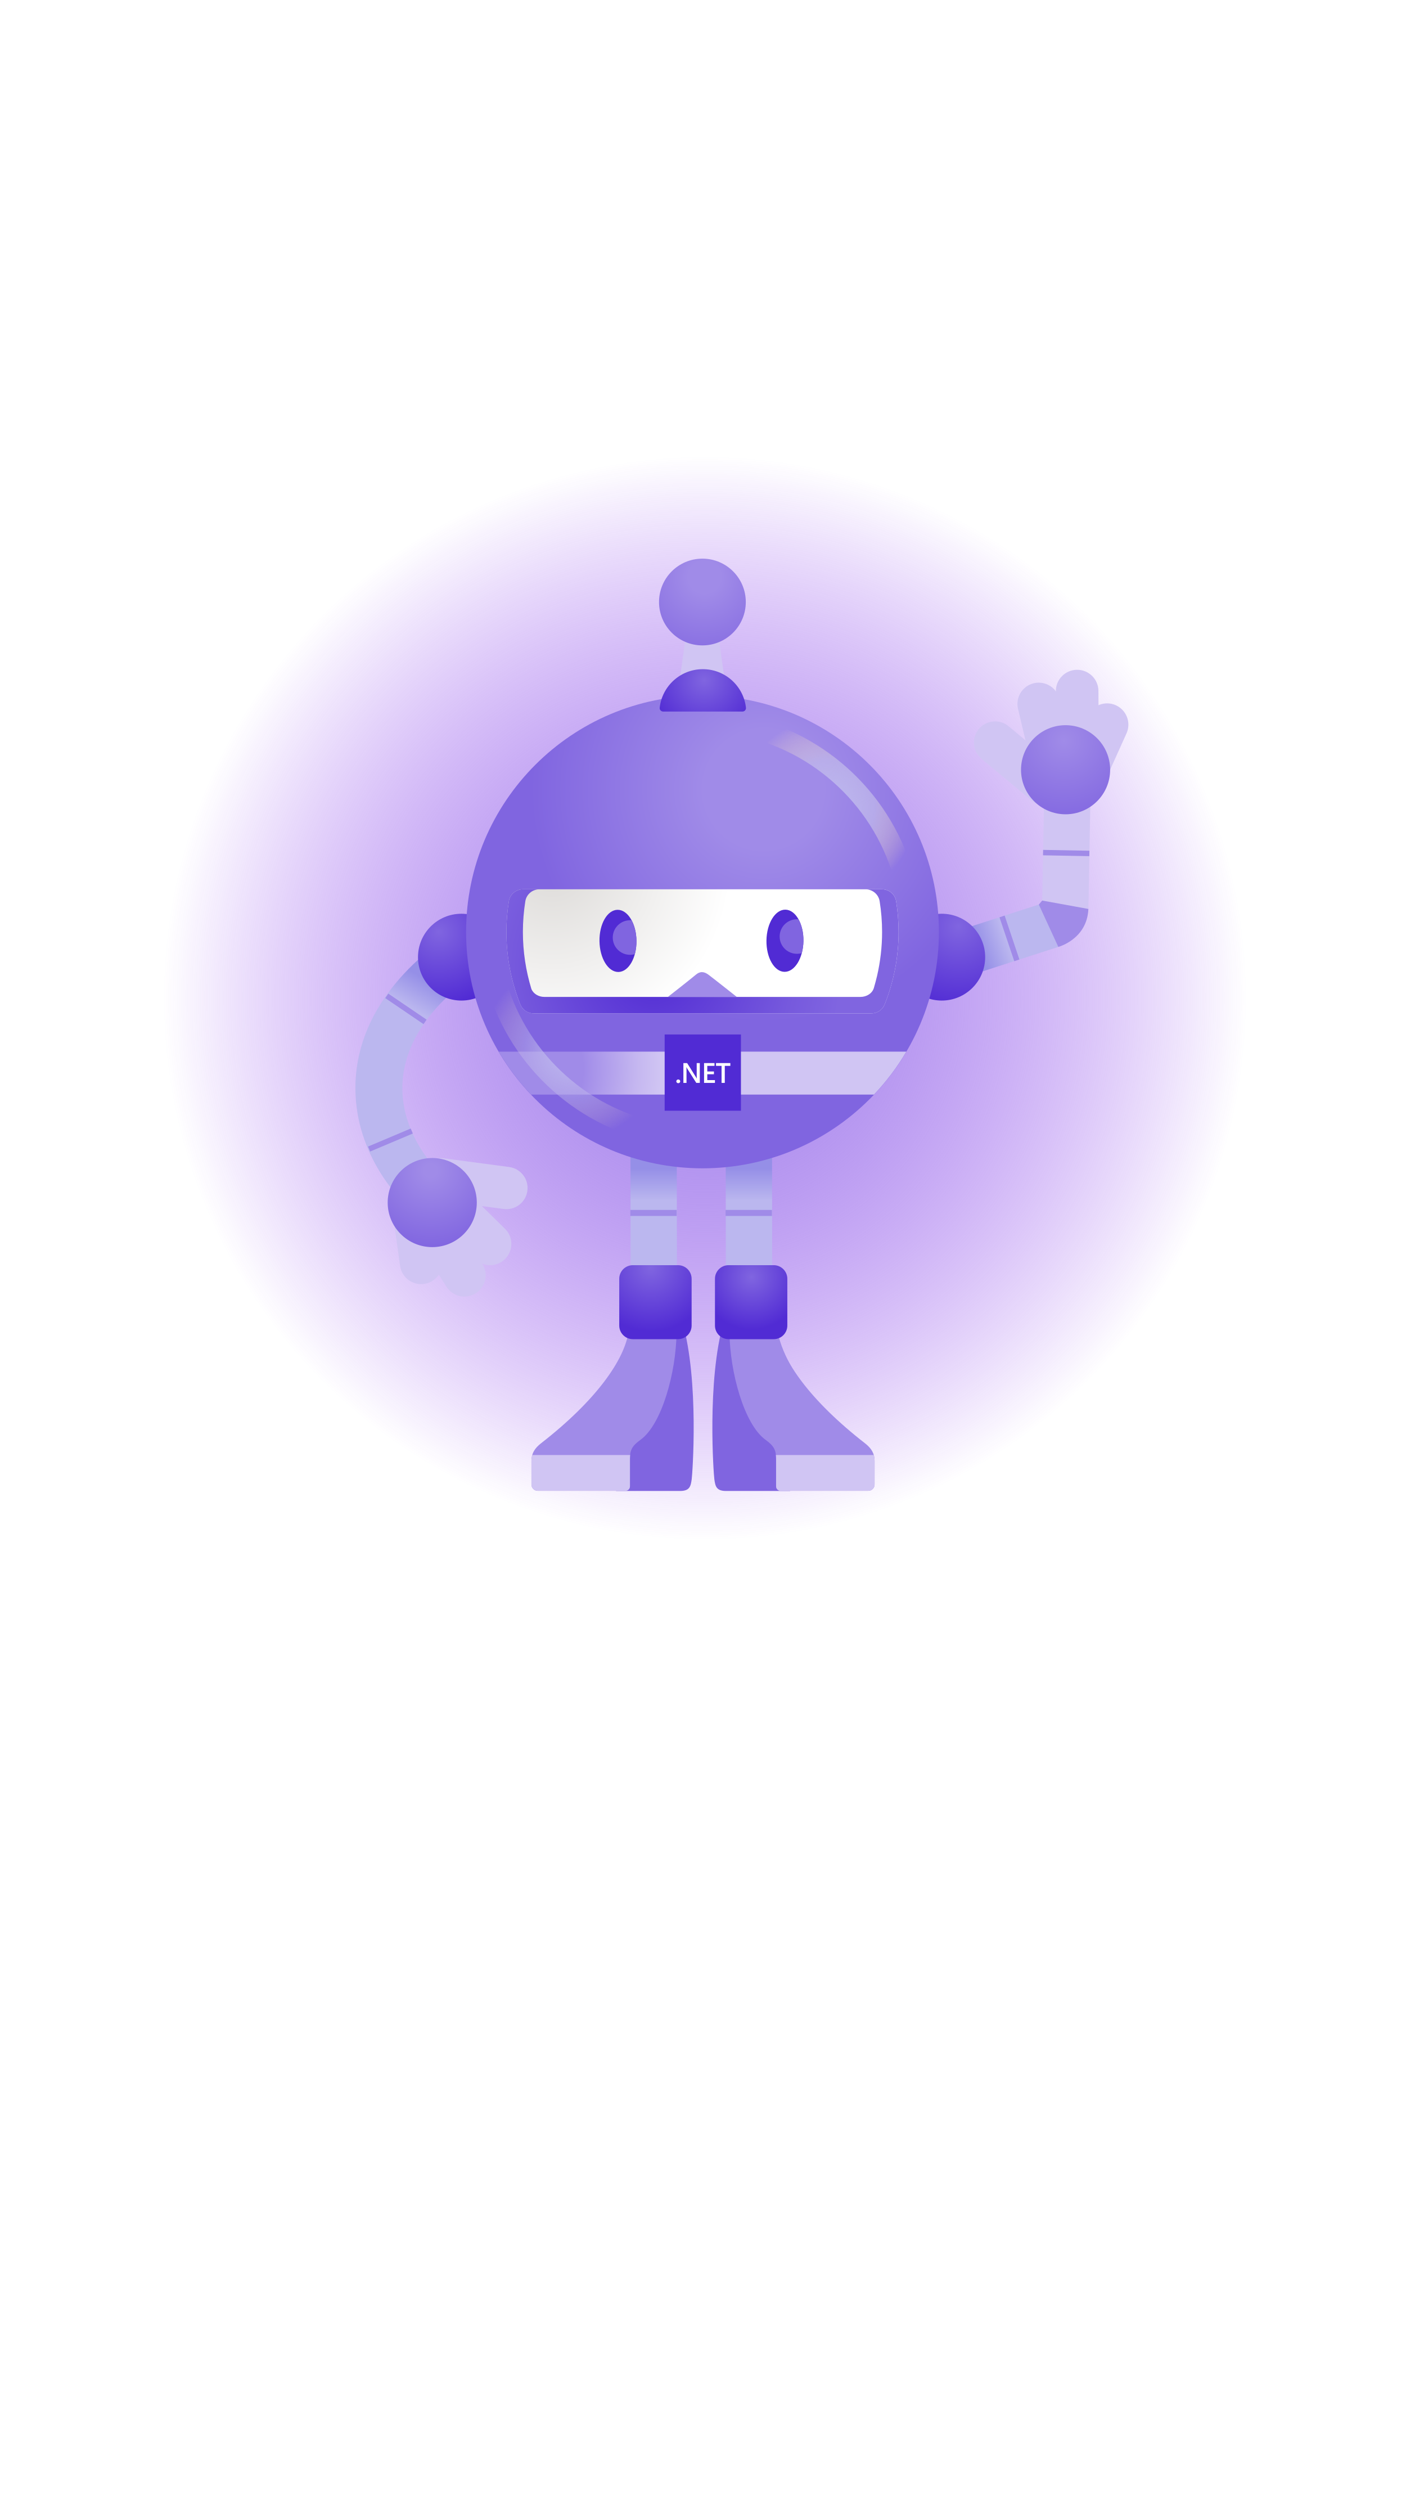 <svg width="360" height="640" viewBox="0 0 360 640" fill="none" xmlns="http://www.w3.org/2000/svg">
<g clip-path="url(#clip0_403_34461)">
<g filter="url(#filter0_f_403_34461)">
<circle cx="180.5" cy="255.5" r="138.5" fill="url(#paint0_radial_403_34461)"/>
</g>
<path d="M199.047 340.756C201.909 354.316 216.157 365.959 217.057 366.489C217.958 367.019 191.263 367.291 191.263 367.291C191.263 367.291 183.416 348.542 186.808 340.279C187.122 339.512 199.047 340.756 199.047 340.756Z" fill="#A08BE8"/>
<path d="M192.381 365.458L215.8 365.573C215.8 365.573 221.243 369.227 222.689 371.863C223.795 373.879 223.718 378.401 223.622 380.42C223.595 380.982 223.129 381.421 222.567 381.421L199.98 381.378C199.255 381.376 198.669 380.787 198.677 380.06C198.701 377.559 198.272 372.236 197.331 370.715C195.922 368.444 192.381 365.458 192.381 365.458Z" fill="#D0C5F3"/>
<path d="M185.278 338.431C180.96 353.507 182.726 377.408 182.907 378.673C183.158 380.425 183.395 381.65 185.886 381.65C188.987 381.65 202.305 381.65 202.305 381.65L195.312 339.403L185.278 338.431Z" fill="#8065E0"/>
<path d="M199.047 340.756C200.091 348.154 207.474 358.55 221.461 369.429C223.097 370.699 223.936 372.044 223.936 373.935V379.991C223.936 380.886 223.209 381.613 222.314 381.613H199.862C199.228 381.613 198.717 381.099 198.717 380.468V373.477C198.717 371.299 198.277 370.18 196.042 368.577C190.447 364.564 186.912 351.03 186.797 341.405C186.683 331.781 199.047 340.756 199.047 340.756Z" fill="#A08BE8"/>
<path d="M223.725 372.449C223.861 372.91 223.936 373.4 223.936 373.938V379.994C223.936 380.888 223.209 381.615 222.313 381.615H199.86C199.225 381.615 198.714 381.101 198.714 380.47V373.48C198.714 373.107 198.701 372.766 198.666 372.449H223.725Z" fill="#D0C5F3"/>
<path d="M174.733 338.431C179.052 353.507 177.286 377.408 177.105 378.673C176.854 380.425 176.617 381.65 174.126 381.65C171.025 381.65 157.707 381.65 157.707 381.65L164.7 339.403L174.733 338.431Z" fill="#8065E0"/>
<path d="M160.962 340.756C159.918 348.154 152.535 358.55 138.548 369.429C136.913 370.699 136.073 372.044 136.073 373.935V379.991C136.073 380.886 136.801 381.613 137.696 381.613H160.147C160.781 381.613 161.293 381.099 161.293 380.468V373.477C161.293 371.299 161.732 370.18 163.967 368.577C169.562 364.564 173.098 351.03 173.212 341.405C173.327 331.781 160.962 340.756 160.962 340.756Z" fill="#A08BE8"/>
<path d="M136.284 372.449C136.148 372.91 136.073 373.4 136.073 373.938V379.994C136.073 380.888 136.801 381.615 137.696 381.615H160.15C160.784 381.615 161.295 381.101 161.295 380.47V373.48C161.295 373.107 161.309 372.766 161.343 372.449H136.284Z" fill="#D0C5F3"/>
<path d="M185.812 291.27L185.847 324.29L197.708 324.279L197.673 291.257L185.812 291.27Z" fill="url(#paint1_linear_403_34461)"/>
<path d="M197.654 309.709H185.782V311.257H197.654V309.709Z" fill="#A08BE8"/>
<path d="M161.424 291.27L161.461 324.29L173.322 324.279L173.285 291.257L161.424 291.27Z" fill="url(#paint2_linear_403_34461)"/>
<path d="M173.266 309.709H161.394V311.257H173.266V309.709Z" fill="#A08BE8"/>
<path d="M110.798 314.103C102.22 308.53 91.898 296.391 91.054 280.533C90.54 270.906 93.46 256.557 110.281 242.882L117.866 252.203C107.655 260.503 102.534 270.08 103.059 279.893C103.626 290.519 110.644 299.67 117.35 304.029L110.798 314.103Z" fill="url(#paint3_linear_403_34461)"/>
<path d="M248.17 249.753L270.978 242.384L267.197 231.146L244.389 238.514L248.17 249.753Z" fill="url(#paint4_linear_403_34461)"/>
<path d="M257.233 234.367L255.917 234.809L259.699 246.046L261.014 245.604L257.233 234.367Z" fill="#A08BE8"/>
<path d="M241.131 256.117C247.269 256.117 252.246 251.143 252.246 245.007C252.246 238.871 247.269 233.896 241.131 233.896C234.992 233.896 230.016 238.871 230.016 245.007C230.016 251.143 234.992 256.117 241.131 256.117Z" fill="url(#paint5_radial_403_34461)"/>
<path d="M118.141 256.117C124.279 256.117 129.256 251.143 129.256 245.007C129.256 238.871 124.279 233.896 118.141 233.896C112.002 233.896 107.026 238.871 107.026 245.007C107.026 251.143 112.002 256.117 118.141 256.117Z" fill="url(#paint6_radial_403_34461)"/>
<path d="M179.87 299.06C213.3 299.06 240.401 271.97 240.401 238.554C240.401 205.138 213.3 178.049 179.87 178.049C146.44 178.049 119.34 205.138 119.34 238.554C119.34 271.97 146.44 299.06 179.87 299.06Z" fill="url(#paint7_radial_403_34461)"/>
<path d="M230.072 238.554C230.072 245.105 228.806 251.361 226.518 257.097C225.964 258.488 224.615 259.398 223.118 259.398H136.623C135.125 259.398 133.777 258.488 133.223 257.097C130.934 251.361 129.669 245.105 129.669 238.554C129.669 235.875 129.885 233.247 130.295 230.682C130.575 228.922 132.117 227.638 133.9 227.638H225.844C227.626 227.638 229.169 228.922 229.448 230.682C229.856 233.249 230.072 235.875 230.072 238.554Z" fill="url(#paint8_radial_403_34461)"/>
<path d="M127.681 269.196H232.059C229.717 273.174 226.93 276.858 223.771 280.186H135.969C132.81 276.858 130.026 273.174 127.681 269.196Z" fill="url(#paint9_radial_403_34461)"/>
<path d="M130.29 230.685C130.569 228.925 132.112 227.641 133.894 227.641H138.114C136.332 227.641 134.789 228.925 134.51 230.685C134.102 233.25 133.884 235.878 133.884 238.557C133.884 243.636 134.651 248.53 136.06 253.148C136.58 254.418 137.952 255.183 139.351 255.183H220.353C221.85 255.183 223.329 254.317 223.752 252.882C224.053 251.859 224.325 250.818 224.573 249.787C225.404 246.176 225.854 242.421 225.854 238.56C225.854 235.881 225.638 233.252 225.228 230.688C224.948 228.927 223.406 227.644 221.624 227.644H225.844C227.626 227.644 229.169 228.927 229.448 230.688C229.856 233.252 230.074 235.881 230.074 238.56C230.074 245.111 228.809 251.366 226.52 257.103C225.966 258.493 224.618 259.404 223.121 259.404H218.901H140.84H136.622H136.617C135.12 259.404 133.772 258.493 133.218 257.103C130.929 251.366 129.664 245.111 129.664 238.56C129.664 235.875 129.882 233.25 130.29 230.685Z" fill="url(#paint10_radial_403_34461)"/>
<path d="M188.643 255.18C188.643 255.18 182.609 250.405 181.429 249.521C180.248 248.637 179.22 248.589 178.141 249.521C177.062 250.453 171.017 255.18 171.017 255.18H188.643Z" fill="#A08BE8"/>
<path d="M278.681 232.664L279.191 204.638L267.332 204.422L266.822 232.448L278.681 232.664Z" fill="#D0C5F3"/>
<path d="M267.085 217.551L267.06 218.938L278.919 219.154L278.944 217.767L267.085 217.551Z" fill="#A08BE8"/>
<path d="M251.316 194.235L264.219 204.984C266.518 206.898 269.936 206.589 271.851 204.291C273.767 201.993 273.458 198.576 271.159 196.661L258.256 185.913C255.957 183.998 252.539 184.307 250.623 186.606C248.708 188.904 249.017 192.318 251.316 194.235Z" fill="#D0C5F3"/>
<path d="M283.808 197.99L288.449 187.697C289.667 184.946 288.422 181.729 285.67 180.512C282.918 179.295 279.7 180.539 278.482 183.29L273.724 193.844L283.808 197.99Z" fill="#D0C5F3"/>
<path d="M281.301 192.427L281.248 176.859C281.227 173.849 278.77 171.429 275.76 171.45C272.749 171.471 270.327 173.927 270.349 176.936L270.351 188.512L281.301 192.427Z" fill="#D0C5F3"/>
<path d="M274.859 194.11L271.268 178.947C270.581 176.017 267.647 174.201 264.717 174.888C261.786 175.575 259.969 178.507 260.657 181.437L264.312 196.88L274.859 194.11Z" fill="#D0C5F3"/>
<path d="M272.837 208.437C279.138 208.437 284.245 203.332 284.245 197.034C284.245 190.736 279.138 185.631 272.837 185.631C266.537 185.631 261.429 190.736 261.429 197.034C261.429 203.332 266.537 208.437 272.837 208.437Z" fill="url(#paint11_radial_403_34461)"/>
<path d="M265.988 231.55L270.978 242.384C270.978 242.384 278.334 240.45 278.677 232.671C271.106 231.292 266.848 230.517 266.848 230.517L265.988 231.55Z" fill="#A08BE8"/>
<path d="M198.107 323.853H186.547C184.623 323.853 183.062 325.414 183.062 327.336V339.31C183.062 341.232 184.623 342.793 186.547 342.793H198.107C200.03 342.793 201.591 341.232 201.591 339.31V327.336C201.591 325.414 200.03 323.853 198.107 323.853Z" fill="url(#paint12_radial_403_34461)"/>
<path d="M130.375 298.727L113.726 296.511C110.759 296.117 108.033 298.199 107.639 301.166C107.244 304.133 109.328 306.857 112.296 307.251L128.944 309.467C131.912 309.861 134.638 307.779 135.032 304.812C135.426 301.845 133.34 299.121 130.375 298.727Z" fill="#D0C5F3"/>
<path d="M100.882 312.868L102.446 324.047C102.883 327.025 105.651 329.081 108.63 328.644C111.608 328.207 113.665 325.44 113.228 322.463L111.624 310.998L100.882 312.868Z" fill="#D0C5F3"/>
<path d="M105.974 316.237L114.323 329.379C115.946 331.912 119.316 332.652 121.852 331.027C124.386 329.406 125.127 326.037 123.501 323.502L117.323 313.712L105.974 316.237Z" fill="#D0C5F3"/>
<path d="M110.524 311.379L121.65 322.292C123.794 324.404 127.244 324.378 129.357 322.234C131.47 320.09 131.443 316.641 129.299 314.53L117.968 303.411L110.524 311.379Z" fill="#D0C5F3"/>
<path d="M110.673 319.23C116.974 319.23 122.081 314.124 122.081 307.827C122.081 301.529 116.974 296.423 110.673 296.423C104.373 296.423 99.265 301.529 99.265 307.827C99.265 314.124 104.373 319.23 110.673 319.23Z" fill="url(#paint13_radial_403_34461)"/>
<path d="M158.346 248.801C160.961 248.762 163.027 245.168 162.961 240.774C162.896 236.379 160.723 232.849 158.109 232.888C155.495 232.927 153.428 236.52 153.494 240.915C153.559 245.309 155.732 248.84 158.346 248.801Z" fill="#512BD4"/>
<path d="M205.715 240.878C205.78 236.484 203.714 232.89 201.099 232.851C198.485 232.812 196.313 236.343 196.247 240.737C196.182 245.131 198.248 248.725 200.862 248.764C203.477 248.803 205.649 245.272 205.715 240.878Z" fill="#512BD4"/>
<path d="M158.189 236.858C156.46 238.586 156.46 241.388 158.189 243.116C159.367 244.293 161.042 244.666 162.537 244.24C162.825 243.188 162.982 242.014 162.963 240.77C162.934 238.775 162.468 236.965 161.724 235.577C160.459 235.465 159.156 235.891 158.189 236.858Z" fill="#8065E0"/>
<path d="M200.92 236.6C199.191 238.328 199.191 241.13 200.92 242.858C202.105 244.043 203.792 244.413 205.294 243.976C205.55 243.026 205.697 241.982 205.715 240.879C205.747 238.725 205.265 236.765 204.458 235.322C203.195 235.207 201.89 235.63 200.92 236.6Z" fill="#8065E0"/>
<path d="M185.635 174.803H173.939L175.589 162.797H183.986L185.635 174.803Z" fill="#D0C5F3"/>
<path d="M179.849 165.205C185.983 165.205 190.956 160.234 190.956 154.102C190.956 147.971 185.983 143 179.849 143C173.715 143 168.742 147.971 168.742 154.102C168.742 160.234 173.715 165.205 179.849 165.205Z" fill="url(#paint14_radial_403_34461)"/>
<path d="M190.109 182.139C190.636 182.139 191.057 181.684 190.999 181.159C190.381 175.609 185.673 171.292 179.956 171.292C174.238 171.292 169.531 175.609 168.913 181.159C168.854 181.684 169.275 182.139 169.802 182.139H190.109Z" fill="url(#paint15_radial_403_34461)"/>
<path d="M189.712 264.799H170.183V284.319H189.712V264.799Z" fill="#512BD4"/>
<path d="M173.662 277.27C173.524 277.27 173.407 277.225 173.311 277.132C173.215 277.039 173.167 276.927 173.167 276.796C173.167 276.663 173.215 276.551 173.311 276.455C173.407 276.362 173.524 276.314 173.662 276.314C173.804 276.314 173.921 276.362 174.017 276.455C174.115 276.549 174.166 276.663 174.166 276.796C174.166 276.927 174.115 277.039 174.017 277.132C173.924 277.225 173.804 277.27 173.662 277.27Z" fill="white"/>
<path d="M179.183 277.193H178.285L175.919 273.465C175.861 273.372 175.81 273.273 175.77 273.172H175.749C175.767 273.281 175.775 273.513 175.775 273.87V277.196H174.981V272.123H175.938L178.224 275.763C178.32 275.915 178.384 276.019 178.41 276.075H178.424C178.4 275.941 178.389 275.712 178.389 275.393V272.123H179.18V277.193H179.183Z" fill="white"/>
<path d="M183.051 277.193H180.272V272.12H182.942V272.834H181.096V274.269H182.798V274.98H181.096V276.479H183.054V277.193H183.051Z" fill="white"/>
<path d="M187 272.834H185.577V277.193H184.756V272.834H183.336V272.12H187V272.834Z" fill="white"/>
<path d="M173.601 323.853H162.041C160.118 323.853 158.557 325.414 158.557 327.336V339.31C158.557 341.232 160.118 342.793 162.041 342.793H173.601C175.525 342.793 177.086 341.232 177.086 339.31V327.336C177.086 325.414 175.525 323.853 173.601 323.853Z" fill="url(#paint16_radial_403_34461)"/>
<path d="M126.386 245.774C127.519 245.822 128.523 246.626 128.774 247.787C132.962 267.089 148.086 282.49 167.306 287.025C168.681 287.35 169.533 288.727 169.208 290.101C168.883 291.475 167.506 292.327 166.131 292.002C145.004 287.02 128.379 270.088 123.776 248.874C123.477 247.494 124.354 246.133 125.734 245.832C125.952 245.782 126.171 245.763 126.386 245.774Z" fill="url(#paint17_radial_403_34461)"/>
<path d="M232.019 229.894C230.887 229.846 229.882 229.042 229.632 227.881C225.444 208.578 210.319 193.178 191.1 188.643C189.725 188.318 188.873 186.941 189.198 185.567C189.523 184.193 190.9 183.34 192.275 183.665C213.402 188.648 230.026 205.58 234.63 226.794C234.928 228.173 234.052 229.534 232.672 229.835C232.453 229.886 232.232 229.904 232.019 229.894Z" fill="url(#paint18_radial_403_34461)"/>
<path d="M105.164 288.873L94.237 293.485L94.777 294.763L105.704 290.151L105.164 288.873Z" fill="#A08BE8"/>
<path d="M99.422 254.34L98.641 255.488L108.449 262.154L109.23 261.007L99.422 254.34Z" fill="#A08BE8"/>
<path opacity="0.5" fill-rule="evenodd" clip-rule="evenodd" d="M106.4 589H127.6C128.4 589 129 589.6 129 590.4V591.5C129 592.3 128.4 592.5 128.1 592.5C116.7 593.9 109.2 598.7 105 603.1V590.4C105 589.6 105.6 589 106.4 589ZM136.5 592.8C137.7 592.5 139.3 592.4 140.9 592.4C143.7 592.4 145.6 592.9 147 594.1C148.6 595.5 149.5 597.5 149.5 600.6C149.5 604.2 148.3 606.3 147 607.5C145.5 608.9 143.1 609.6 140.2 609.6C138.6 609.6 137.4 609.5 136.5 609.4V592.8ZM139.7 606.8C140.1 606.9 140.6 606.9 141 606.9C144.1 607 146.2 605 146.1 600.6C146.1 596.8 144.2 594.9 141.2 594.9C140.6 594.9 140.1 594.9 139.7 595V606.8ZM151.2 603.4C151.2 599.9 153.2 596.9 156.8 596.9C159.8 596.9 161.7 599 161.7 603C161.7 603.5 161.7 603.9 161.6 604.3H154.3C154.3 606.4 155.8 607.2 157.6 607.2C158.8 607.2 159.8 607 160.6 606.7L161.1 608.9C160 609.3 158.6 609.6 157.1 609.6C153.4 609.6 151.2 607.2 151.2 603.4ZM156.6 599.2C155 599.2 154.4 600.8 154.3 602H158.7C158.7 600.8 158.2 599.2 156.6 599.2ZM170.8 597.1L169.3 603C169 604.1 168.8 605.1 168.6 606.1H168.5C168.3 605 168.1 604 167.8 603L166.2 597.1H162.7L166.8 609.3H170L174.2 597.1H170.8ZM184.8 601.9H179.2V606.6H185.4V609.4H176V592.5H185.1V595.2H179.2V599.3H184.8V601.9ZM197.7 597.1H194.3L193.2 599.3C192.9 599.9 192.6 600.6 192.3 601.299L192.3 601.3C192.15 601 192 600.675 191.85 600.35C191.7 600.025 191.55 599.7 191.4 599.4L190.2 597.2H186.6L190.2 603.2L186.5 609.4H190L191 607C191.15 606.7 191.3 606.375 191.45 606.05C191.6 605.725 191.75 605.4 191.9 605.1C192.2 605.8 192.5 606.4 192.8 607L194 609.4H197.6L194.1 603L197.7 597.1ZM202.4 598.8C203.2 597.6 204.4 596.9 206 596.9C208.6 596.9 210.6 599.4 210.6 603C210.6 607.5 208.1 609.5 205.6 609.5C204.3 609.5 203.2 608.9 202.7 608.1V614.2H199.5V601.1C199.5 600.226 199.47 599.442 199.443 598.731V598.73V598.73V598.73V598.73V598.729V598.729V598.729L199.443 598.728C199.42 598.138 199.4 597.599 199.4 597.1H202.2L202.4 598.8ZM202.6 604.5C202.6 606.2 203.7 607.1 204.8 607.1C206.5 607.1 207.3 605.4 207.2 603.3C207.2 601.1 206.4 599.5 204.8 599.5C203.6 599.5 202.6 600.7 202.6 602.2V604.5ZM215.8 599.3L215.6 597.2H212.8C212.8 597.707 212.821 598.236 212.844 598.806L212.844 598.806C212.871 599.471 212.9 600.192 212.9 601V609.4H216.2V603C216.2 600.9 217.3 599.9 218.8 599.9C219.1 599.9 219.4 599.9 219.6 600V596.9C219.51 596.9 219.42 596.88 219.321 596.858C219.2 596.83 219.065 596.8 218.9 596.8C217.7 596.9 216.4 597.7 215.8 599.3ZM220.7 603.4C220.7 599.9 222.7 596.9 226.3 596.9C229.3 596.9 231.2 599 231.2 603C231.2 603.5 231.2 603.9 231.1 604.3H223.8C223.9 606.4 225.3 607.2 227.1 607.2C228.3 607.2 229.3 607 230.1 606.7L230.6 608.9C229.5 609.3 228.1 609.6 226.6 609.6C222.9 609.6 220.7 607.2 220.7 603.4ZM226.1 599.2C224.5 599.2 223.9 600.8 223.8 602H228.2C228.2 600.8 227.7 599.2 226.1 599.2ZM238 602C236.6 601.4 236.1 601.1 236.1 600.4C236.1 599.7 236.6 599.2 237.6 599.2C238.5 599.2 239.4 599.5 239.9 599.8L240.5 597.5C239.8 597.1 238.7 596.8 237.5 596.8C234.8 596.8 233 598.5 233 600.7C233 602 233.8 603.3 236.1 604.3C237.4 604.9 237.9 605.3 237.9 606C237.9 606.7 237.4 607.2 236.2 607.2C235.2 607.2 234 606.8 233.3 606.4L232.7 608.7C233.5 609.2 234.8 609.5 236.1 609.5C239.2 609.5 240.9 608 240.9 605.6C241 604 240 602.8 238 602ZM245.8 600.4C245.8 601.1 246.3 601.4 247.7 602C249.8 602.8 250.7 604 250.6 605.6C250.6 608 248.9 609.5 245.8 609.5C244.5 609.5 243.2 609.2 242.4 608.7L243 606.4C243.7 606.8 244.9 607.2 245.9 607.2C247.1 607.2 247.6 606.7 247.6 606C247.6 605.3 247.1 604.9 245.8 604.3C243.5 603.3 242.7 602 242.7 600.7C242.7 598.5 244.5 596.8 247.2 596.8C248.4 596.8 249.5 597.1 250.2 597.5L249.6 599.8C249.1 599.5 248.2 599.2 247.3 599.2C246.3 599.2 245.8 599.7 245.8 600.4ZM106.422 608.567L106.422 608.567C105.946 609.193 105.552 609.711 105.3 610.3C105.2 610.4 105 610.9 105 611.2V611.6C105 612.4 105.6 613 106.4 613H127.6C128.4 613 129 612.4 129 611.6V595.3C117.4 597.3 110.3 603.6 106.7 608.2C106.605 608.327 106.513 608.448 106.423 608.566L106.422 608.567ZM253.9 596.4C254.3 596.3 254.4 596.1 254.4 595.8C254.4 595.6 254.3 595.4 254.2 595.3C254.1 595.2 253.8 595.1 253.6 595.1H252.9V597.3H253.3V596.4H253.5C253.6 596.4 253.7 596.5 253.8 596.7L254 597.3H254.5L254.2 596.7L253.9 596.4ZM253.5 596.2H253.2V595.6H253.5C253.8 595.6 253.9 595.7 253.9 595.9C253.9 596 253.9 596.1 253.8 596.1C253.8 596.2 253.7 596.2 253.5 596.2ZM253.6 594.6C254.1 594.6 254.6 594.8 254.9 595.1C255.2 595.4 255.4 595.8 255.4 596.4C255.4 596.9 255.3 597.4 254.9 597.7C254.5 598 254.1 598.2 253.6 598.2C253.1 598.2 252.6 598 252.3 597.7C252 597.3 251.8 596.9 251.8 596.4C251.8 595.9 251.9 595.4 252.3 595.1C252.6 594.8 253.1 594.6 253.6 594.6ZM253.5 597.8C253.9 597.8 254.3 597.7 254.6 597.4C254.9 597.1 255.1 596.8 255 596.3C255 595.9 254.9 595.5 254.6 595.2C254.3 594.9 253.9 594.8 253.5 594.8C253.1 594.8 252.7 594.9 252.4 595.2C252.1 595.5 252 595.9 252 596.3C252 596.7 252.1 597.1 252.4 597.4C252.7 597.7 253.1 597.8 253.5 597.8Z" fill="white"/>
<path d="M19.701 445.68C19.701 445.087 19.845 444.668 20.133 444.423C20.421 444.169 20.772 444.042 21.186 444.042C21.618 444.042 21.982 444.169 22.278 444.423C22.575 444.668 22.723 445.087 22.723 445.68C22.723 446.264 22.575 446.691 22.278 446.962C21.982 447.224 21.618 447.355 21.186 447.355C20.772 447.355 20.421 447.224 20.133 446.962C19.845 446.691 19.701 446.264 19.701 445.68ZM41.677 447H39.188L29.07 431.41H28.969C28.994 431.825 29.024 432.299 29.058 432.832C29.091 433.357 29.117 433.92 29.134 434.521C29.159 435.113 29.172 435.718 29.172 436.336V447H27.166V428.439H29.642L39.722 443.979H39.81C39.794 443.682 39.773 443.263 39.747 442.722C39.722 442.172 39.696 441.583 39.671 440.957C39.654 440.322 39.645 439.734 39.645 439.192V428.439H41.677V447ZM57.076 447H46.742V428.439H57.076V430.344H48.9V436.349H56.606V438.228H48.9V445.096H57.076V447ZM66.89 447H64.719V430.344H58.879V428.439H72.704V430.344H66.89V447ZM90.427 447L84.193 430.572H84.092C84.126 430.919 84.155 431.342 84.181 431.842C84.206 432.341 84.227 432.887 84.244 433.479C84.261 434.063 84.269 434.66 84.269 435.27V447H82.264V428.439H85.463L91.341 443.877H91.43L97.397 428.439H100.57V447H98.438V435.117C98.438 434.567 98.446 434.017 98.463 433.467C98.48 432.908 98.501 432.383 98.526 431.893C98.552 431.393 98.577 430.962 98.603 430.598H98.501L92.191 447H90.427ZM116.82 433.086V447H115.094L114.789 445.045H114.675C114.387 445.527 114.015 445.934 113.558 446.264C113.101 446.594 112.584 446.839 112.009 447C111.442 447.169 110.837 447.254 110.193 447.254C109.093 447.254 108.171 447.076 107.426 446.721C106.681 446.365 106.118 445.815 105.737 445.07C105.365 444.326 105.179 443.369 105.179 442.201V433.086H107.312V442.049C107.312 443.208 107.574 444.076 108.099 444.651C108.623 445.218 109.423 445.502 110.498 445.502C111.531 445.502 112.352 445.307 112.961 444.918C113.579 444.529 114.023 443.957 114.294 443.204C114.565 442.442 114.7 441.511 114.7 440.411V433.086H116.82ZM123.396 447H121.276V427.246H123.396V447ZM132.347 445.527C132.694 445.527 133.049 445.498 133.413 445.438C133.777 445.379 134.073 445.307 134.302 445.223V446.86C134.056 446.97 133.714 447.063 133.273 447.14C132.842 447.216 132.419 447.254 132.004 447.254C131.268 447.254 130.599 447.127 129.998 446.873C129.397 446.611 128.915 446.171 128.551 445.553C128.195 444.935 128.018 444.08 128.018 442.988V434.736H126.037V433.708L128.03 432.883L128.868 429.861H130.138V433.086H134.213V434.736H130.138V442.925C130.138 443.797 130.337 444.448 130.734 444.88C131.141 445.312 131.678 445.527 132.347 445.527ZM139.228 433.086V447H137.12V433.086H139.228ZM138.199 427.881C138.546 427.881 138.842 427.995 139.088 428.224C139.342 428.444 139.469 428.791 139.469 429.265C139.469 429.73 139.342 430.077 139.088 430.306C138.842 430.534 138.546 430.648 138.199 430.648C137.835 430.648 137.531 430.534 137.285 430.306C137.048 430.077 136.93 429.73 136.93 429.265C136.93 428.791 137.048 428.444 137.285 428.224C137.531 427.995 137.835 427.881 138.199 427.881ZM142.516 440.957V439.078H148.812V440.957H142.516ZM158.613 432.832C160.348 432.832 161.732 433.429 162.765 434.622C163.797 435.815 164.313 437.61 164.313 440.005C164.313 441.588 164.076 442.916 163.603 443.991C163.129 445.066 162.46 445.879 161.597 446.429C160.742 446.979 159.73 447.254 158.562 447.254C157.826 447.254 157.179 447.157 156.62 446.962C156.062 446.767 155.583 446.505 155.186 446.175C154.788 445.845 154.458 445.485 154.195 445.096H154.043C154.068 445.426 154.098 445.824 154.132 446.289C154.174 446.755 154.195 447.161 154.195 447.508V453.221H152.075V433.086H153.814L154.094 435.143H154.195C154.466 434.719 154.796 434.334 155.186 433.987C155.575 433.632 156.049 433.353 156.607 433.149C157.174 432.938 157.843 432.832 158.613 432.832ZM158.245 434.609C157.28 434.609 156.502 434.796 155.909 435.168C155.325 435.54 154.898 436.099 154.627 436.844C154.356 437.58 154.212 438.507 154.195 439.624V440.03C154.195 441.207 154.322 442.201 154.576 443.014C154.839 443.826 155.266 444.444 155.858 444.867C156.459 445.29 157.263 445.502 158.271 445.502C159.134 445.502 159.853 445.269 160.429 444.804C161.004 444.338 161.432 443.691 161.711 442.861C161.999 442.023 162.143 441.063 162.143 439.979C162.143 438.338 161.821 437.034 161.178 436.069C160.543 435.096 159.565 434.609 158.245 434.609ZM170.115 447H167.995V427.246H170.115V447ZM179.776 432.857C181.435 432.857 182.667 433.23 183.471 433.975C184.275 434.719 184.677 435.909 184.677 437.542V447H183.141L182.734 444.943H182.633C182.243 445.451 181.837 445.879 181.414 446.226C180.991 446.564 180.5 446.822 179.941 447C179.391 447.169 178.714 447.254 177.91 447.254C177.064 447.254 176.311 447.106 175.65 446.81C174.999 446.513 174.482 446.065 174.102 445.464C173.729 444.863 173.543 444.101 173.543 443.179C173.543 441.791 174.093 440.724 175.193 439.979C176.294 439.235 177.969 438.828 180.221 438.761L182.62 438.659V437.809C182.62 436.607 182.362 435.765 181.846 435.282C181.329 434.8 180.602 434.559 179.662 434.559C178.934 434.559 178.24 434.664 177.58 434.876C176.92 435.088 176.294 435.337 175.701 435.625L175.054 434.025C175.68 433.704 176.399 433.429 177.212 433.2C178.024 432.972 178.879 432.857 179.776 432.857ZM182.595 440.145L180.475 440.233C178.74 440.301 177.517 440.585 176.806 441.084C176.095 441.583 175.739 442.29 175.739 443.204C175.739 444 175.98 444.588 176.463 444.969C176.945 445.35 177.584 445.54 178.38 445.54C179.616 445.54 180.627 445.197 181.414 444.512C182.201 443.826 182.595 442.798 182.595 441.427V440.145ZM193.513 445.527C193.86 445.527 194.215 445.498 194.579 445.438C194.943 445.379 195.239 445.307 195.468 445.223V446.86C195.222 446.97 194.88 447.063 194.439 447.14C194.008 447.216 193.585 447.254 193.17 447.254C192.434 447.254 191.765 447.127 191.164 446.873C190.563 446.611 190.081 446.171 189.717 445.553C189.361 444.935 189.184 444.08 189.184 442.988V434.736H187.203V433.708L189.196 432.883L190.034 429.861H191.304V433.086H195.379V434.736H191.304V442.925C191.304 443.797 191.503 444.448 191.9 444.88C192.307 445.312 192.844 445.527 193.513 445.527ZM204.481 434.736H201.016V447H198.908V434.736H196.445V433.721L198.908 433.022V432.096C198.908 430.928 199.082 429.98 199.429 429.252C199.776 428.516 200.279 427.974 200.939 427.627C201.6 427.28 202.404 427.106 203.352 427.106C203.885 427.106 204.371 427.153 204.812 427.246C205.26 427.339 205.654 427.445 205.992 427.563L205.446 429.227C205.159 429.133 204.833 429.049 204.469 428.973C204.113 428.888 203.749 428.846 203.377 428.846C202.573 428.846 201.976 429.108 201.587 429.633C201.206 430.149 201.016 430.962 201.016 432.07V433.086H204.481V434.736ZM219.043 440.018C219.043 441.16 218.895 442.18 218.599 443.077C218.302 443.974 217.875 444.732 217.316 445.35C216.758 445.967 216.081 446.441 215.285 446.771C214.498 447.093 213.605 447.254 212.606 447.254C211.675 447.254 210.821 447.093 210.042 446.771C209.272 446.441 208.603 445.967 208.036 445.35C207.478 444.732 207.042 443.974 206.729 443.077C206.424 442.18 206.271 441.16 206.271 440.018C206.271 438.494 206.53 437.199 207.046 436.133C207.562 435.058 208.299 434.241 209.255 433.683C210.22 433.116 211.367 432.832 212.695 432.832C213.965 432.832 215.074 433.116 216.021 433.683C216.978 434.25 217.718 435.071 218.243 436.146C218.776 437.212 219.043 438.503 219.043 440.018ZM208.455 440.018C208.455 441.135 208.603 442.104 208.899 442.925C209.196 443.746 209.653 444.381 210.271 444.829C210.888 445.278 211.684 445.502 212.657 445.502C213.622 445.502 214.413 445.278 215.031 444.829C215.658 444.381 216.119 443.746 216.415 442.925C216.711 442.104 216.859 441.135 216.859 440.018C216.859 438.909 216.711 437.952 216.415 437.148C216.119 436.336 215.662 435.71 215.044 435.27C214.426 434.829 213.626 434.609 212.645 434.609C211.197 434.609 210.135 435.088 209.458 436.044C208.789 437 208.455 438.325 208.455 440.018ZM229.009 432.832C229.288 432.832 229.58 432.849 229.885 432.883C230.189 432.908 230.46 432.946 230.697 432.997L230.431 434.952C230.202 434.893 229.948 434.846 229.669 434.812C229.39 434.779 229.127 434.762 228.882 434.762C228.323 434.762 227.794 434.876 227.295 435.104C226.804 435.325 226.372 435.646 226 436.069C225.628 436.484 225.336 436.988 225.124 437.58C224.912 438.164 224.807 438.816 224.807 439.535V447H222.687V433.086H224.438L224.667 435.65H224.756C225.044 435.134 225.391 434.664 225.797 434.241C226.203 433.81 226.673 433.467 227.206 433.213C227.748 432.959 228.349 432.832 229.009 432.832ZM248.433 432.832C249.965 432.832 251.12 433.234 251.898 434.038C252.677 434.834 253.066 436.116 253.066 437.885V447H250.984V437.986C250.984 436.861 250.739 436.019 250.248 435.46C249.766 434.893 249.046 434.609 248.09 434.609C246.744 434.609 245.767 434.999 245.157 435.777C244.548 436.556 244.243 437.703 244.243 439.218V447H242.148V437.986C242.148 437.233 242.038 436.607 241.818 436.107C241.607 435.608 241.285 435.236 240.854 434.99C240.43 434.736 239.893 434.609 239.241 434.609C238.319 434.609 237.578 434.8 237.02 435.181C236.461 435.562 236.055 436.129 235.801 436.882C235.555 437.627 235.433 438.545 235.433 439.637V447H233.325V433.086H235.026L235.344 435.054H235.458C235.737 434.571 236.089 434.165 236.512 433.835C236.935 433.505 237.409 433.255 237.934 433.086C238.458 432.917 239.017 432.832 239.609 432.832C240.667 432.832 241.552 433.031 242.263 433.429C242.982 433.818 243.503 434.415 243.824 435.219H243.938C244.396 434.415 245.022 433.818 245.817 433.429C246.613 433.031 247.485 432.832 248.433 432.832ZM276.108 447L273.823 441.109H266.384L264.111 447H261.928L269.189 428.363H271.132L278.343 447H276.108ZM273.176 439.192L271.005 433.34C270.954 433.188 270.869 432.938 270.751 432.591C270.641 432.244 270.527 431.884 270.408 431.512C270.29 431.139 270.192 430.839 270.116 430.61C270.032 430.957 269.938 431.304 269.837 431.651C269.744 431.99 269.651 432.307 269.558 432.604C269.465 432.891 269.384 433.137 269.316 433.34L267.107 439.192H273.176ZM287.141 432.832C288.876 432.832 290.259 433.429 291.292 434.622C292.325 435.815 292.841 437.61 292.841 440.005C292.841 441.588 292.604 442.916 292.13 443.991C291.656 445.066 290.987 445.879 290.124 446.429C289.269 446.979 288.258 447.254 287.09 447.254C286.354 447.254 285.706 447.157 285.147 446.962C284.589 446.767 284.111 446.505 283.713 446.175C283.315 445.845 282.985 445.485 282.723 445.096H282.57C282.596 445.426 282.625 445.824 282.659 446.289C282.701 446.755 282.723 447.161 282.723 447.508V453.221H280.603V433.086H282.342L282.621 435.143H282.723C282.993 434.719 283.324 434.334 283.713 433.987C284.102 433.632 284.576 433.353 285.135 433.149C285.702 432.938 286.37 432.832 287.141 432.832ZM286.772 434.609C285.808 434.609 285.029 434.796 284.437 435.168C283.853 435.54 283.425 436.099 283.154 436.844C282.883 437.58 282.74 438.507 282.723 439.624V440.03C282.723 441.207 282.85 442.201 283.104 443.014C283.366 443.826 283.793 444.444 284.386 444.867C284.987 445.29 285.791 445.502 286.798 445.502C287.661 445.502 288.381 445.269 288.956 444.804C289.532 444.338 289.959 443.691 290.238 442.861C290.526 442.023 290.67 441.063 290.67 439.979C290.67 438.338 290.348 437.034 289.705 436.069C289.07 435.096 288.093 434.609 286.772 434.609ZM303.061 432.832C304.796 432.832 306.179 433.429 307.212 434.622C308.244 435.815 308.761 437.61 308.761 440.005C308.761 441.588 308.524 442.916 308.05 443.991C307.576 445.066 306.907 445.879 306.044 446.429C305.189 446.979 304.178 447.254 303.01 447.254C302.273 447.254 301.626 447.157 301.067 446.962C300.509 446.767 300.031 446.505 299.633 446.175C299.235 445.845 298.905 445.485 298.643 445.096H298.49C298.516 445.426 298.545 445.824 298.579 446.289C298.621 446.755 298.643 447.161 298.643 447.508V453.221H296.522V433.086H298.262L298.541 435.143H298.643C298.913 434.719 299.243 434.334 299.633 433.987C300.022 433.632 300.496 433.353 301.055 433.149C301.622 432.938 302.29 432.832 303.061 432.832ZM302.692 434.609C301.728 434.609 300.949 434.796 300.356 435.168C299.772 435.54 299.345 436.099 299.074 436.844C298.803 437.58 298.66 438.507 298.643 439.624V440.03C298.643 441.207 298.77 442.201 299.023 443.014C299.286 443.826 299.713 444.444 300.306 444.867C300.907 445.29 301.711 445.502 302.718 445.502C303.581 445.502 304.3 445.269 304.876 444.804C305.451 444.338 305.879 443.691 306.158 442.861C306.446 442.023 306.59 441.063 306.59 439.979C306.59 438.338 306.268 437.034 305.625 436.069C304.99 435.096 304.013 434.609 302.692 434.609ZM333.555 428.439V440.449C333.555 441.761 333.288 442.929 332.755 443.953C332.23 444.977 331.435 445.785 330.368 446.378C329.302 446.962 327.965 447.254 326.356 447.254C324.063 447.254 322.315 446.632 321.113 445.388C319.92 444.144 319.323 442.48 319.323 440.398V428.439H321.494V440.462C321.494 442.036 321.909 443.251 322.738 444.105C323.576 444.96 324.825 445.388 326.483 445.388C327.618 445.388 328.544 445.185 329.264 444.778C329.992 444.364 330.529 443.788 330.876 443.052C331.231 442.307 331.409 441.448 331.409 440.475V428.439H333.555ZM338.48 447V428.439H340.639V447H338.48Z" fill="white"/>
</g>
<defs>
<filter id="filter0_f_403_34461" x="-58" y="17" width="477" height="477" filterUnits="userSpaceOnUse" color-interpolation-filters="sRGB">
<feFlood flood-opacity="0" result="BackgroundImageFix"/>
<feBlend mode="normal" in="SourceGraphic" in2="BackgroundImageFix" result="shape"/>
<feGaussianBlur stdDeviation="50" result="effect1_foregroundBlur_403_34461"/>
</filter>
<radialGradient id="paint0_radial_403_34461" cx="0" cy="0" r="1" gradientUnits="userSpaceOnUse" gradientTransform="translate(180.5 255.5) rotate(90) scale(138.5)">
<stop stop-color="#9E89E8"/>
<stop offset="1" stop-color="#7615EA" stop-opacity="0"/>
</radialGradient>
<linearGradient id="paint1_linear_403_34461" x1="191.76" y1="291.258" x2="191.76" y2="324.291" gradientUnits="userSpaceOnUse">
<stop offset="0.237" stop-color="#958FE7"/>
<stop offset="0.488" stop-color="#BBB7EF"/>
</linearGradient>
<linearGradient id="paint2_linear_403_34461" x1="167.373" y1="291.258" x2="167.373" y2="324.291" gradientUnits="userSpaceOnUse">
<stop offset="0.237" stop-color="#958FE7"/>
<stop offset="0.488" stop-color="#BBB7EF"/>
</linearGradient>
<linearGradient id="paint3_linear_403_34461" x1="124.404" y1="251.032" x2="93.7" y2="304.235" gradientUnits="userSpaceOnUse">
<stop offset="0.12" stop-color="#958FE7"/>
<stop offset="0.255" stop-color="#BBB7EF"/>
</linearGradient>
<linearGradient id="paint4_linear_403_34461" x1="246.292" y1="244.593" x2="269.073" y2="236.298" gradientUnits="userSpaceOnUse">
<stop offset="0.192" stop-color="#958FE7"/>
<stop offset="0.496" stop-color="#BBB7EF"/>
</linearGradient>
<radialGradient id="paint5_radial_403_34461" cx="0" cy="0" r="1" gradientUnits="userSpaceOnUse" gradientTransform="translate(245.425 237.106) scale(21.235 21.226)">
<stop stop-color="#8065E0"/>
<stop offset="1" stop-color="#512BD4"/>
</radialGradient>
<radialGradient id="paint6_radial_403_34461" cx="0" cy="0" r="1" gradientUnits="userSpaceOnUse" gradientTransform="translate(112.354 238.519) scale(18.752 18.744)">
<stop stop-color="#8065E0"/>
<stop offset="1" stop-color="#512BD4"/>
</radialGradient>
<radialGradient id="paint7_radial_403_34461" cx="0" cy="0" r="1" gradientUnits="userSpaceOnUse" gradientTransform="translate(195.581 201.942) scale(82.356 82.321)">
<stop offset="0.186" stop-color="#A08BE8"/>
<stop offset="0.727" stop-color="#8065E0"/>
</radialGradient>
<radialGradient id="paint8_radial_403_34461" cx="0" cy="0" r="1" gradientUnits="userSpaceOnUse" gradientTransform="translate(141.174 221.209) scale(70.107 70.078)">
<stop offset="0.093" stop-color="#E1DFDD"/>
<stop offset="0.657" stop-color="white"/>
</radialGradient>
<radialGradient id="paint9_radial_403_34461" cx="0" cy="0" r="1" gradientUnits="userSpaceOnUse" gradientTransform="translate(132.263 273.624) scale(37.107 37.092)">
<stop offset="0.461" stop-color="#A08BE8"/>
<stop offset="0.527" stop-color="#A793EA"/>
<stop offset="0.835" stop-color="#C5B7F0"/>
<stop offset="1" stop-color="#D0C5F3"/>
</radialGradient>
<radialGradient id="paint10_radial_403_34461" cx="0" cy="0" r="1" gradientUnits="userSpaceOnUse" gradientTransform="translate(167.28 247.856) scale(50.527 50.506)">
<stop stop-color="#512BD4"/>
<stop offset="0.41" stop-color="#6645D9"/>
<stop offset="0.71" stop-color="#7659DD"/>
<stop offset="0.958" stop-color="#8065E0"/>
</radialGradient>
<radialGradient id="paint11_radial_403_34461" cx="0" cy="0" r="1" gradientUnits="userSpaceOnUse" gradientTransform="translate(272.407 189.609) scale(22.75 22.74)">
<stop stop-color="#A08BE8"/>
<stop offset="0.991" stop-color="#8065E0"/>
</radialGradient>
<radialGradient id="paint12_radial_403_34461" cx="0" cy="0" r="1" gradientUnits="userSpaceOnUse" gradientTransform="translate(192.443 326.874) scale(15.304 15.298)">
<stop stop-color="#8065E0"/>
<stop offset="0.878" stop-color="#512BD4"/>
</radialGradient>
<radialGradient id="paint13_radial_403_34461" cx="0" cy="0" r="1" gradientUnits="userSpaceOnUse" gradientTransform="translate(110.25 299.663) scale(20.146 20.137)">
<stop offset="0.084" stop-color="#A08BE8"/>
<stop offset="1" stop-color="#8065E0"/>
</radialGradient>
<radialGradient id="paint14_radial_403_34461" cx="0" cy="0" r="1" gradientUnits="userSpaceOnUse" gradientTransform="translate(180.414 147.725) scale(24.261 24.251)">
<stop offset="0.172" stop-color="#A08BE8"/>
<stop offset="0.999" stop-color="#8065E0"/>
</radialGradient>
<radialGradient id="paint15_radial_403_34461" cx="0" cy="0" r="1" gradientUnits="userSpaceOnUse" gradientTransform="translate(180.332 174.13) scale(14.704 14.698)">
<stop stop-color="#8065E0"/>
<stop offset="1" stop-color="#512BD4"/>
</radialGradient>
<radialGradient id="paint16_radial_403_34461" cx="0" cy="0" r="1" gradientUnits="userSpaceOnUse" gradientTransform="translate(166.622 324.513) scale(16.305 16.298)">
<stop stop-color="#8065E0"/>
<stop offset="1" stop-color="#512BD4"/>
</radialGradient>
<radialGradient id="paint17_radial_403_34461" cx="0" cy="0" r="1" gradientUnits="userSpaceOnUse" gradientTransform="translate(146.506 268.904) rotate(-177.525) scale(22.97 22.96)">
<stop stop-color="#BDB9F0"/>
<stop offset="0.534" stop-color="#C3BCEB" stop-opacity="0.4"/>
<stop offset="0.611" stop-color="#CEC3E2" stop-opacity="0.334"/>
<stop offset="0.861" stop-color="#EDD6C9" stop-opacity="0.119"/>
<stop offset="1" stop-color="#F9DDBF" stop-opacity="0"/>
</radialGradient>
<radialGradient id="paint18_radial_403_34461" cx="0" cy="0" r="1" gradientUnits="userSpaceOnUse" gradientTransform="translate(211.9 206.758) rotate(2.475) scale(22.97 22.96)">
<stop stop-color="#BDB9F0"/>
<stop offset="0.527" stop-color="#C3BCEB" stop-opacity="0.7"/>
<stop offset="0.605" stop-color="#CEC3E2" stop-opacity="0.584"/>
<stop offset="0.859" stop-color="#EDD6C9" stop-opacity="0.209"/>
<stop offset="1" stop-color="#F9DDBF" stop-opacity="0"/>
</radialGradient>
<clipPath id="clip0_403_34461">
<rect width="360" height="640" fill="white"/>
</clipPath>
</defs>
</svg>
